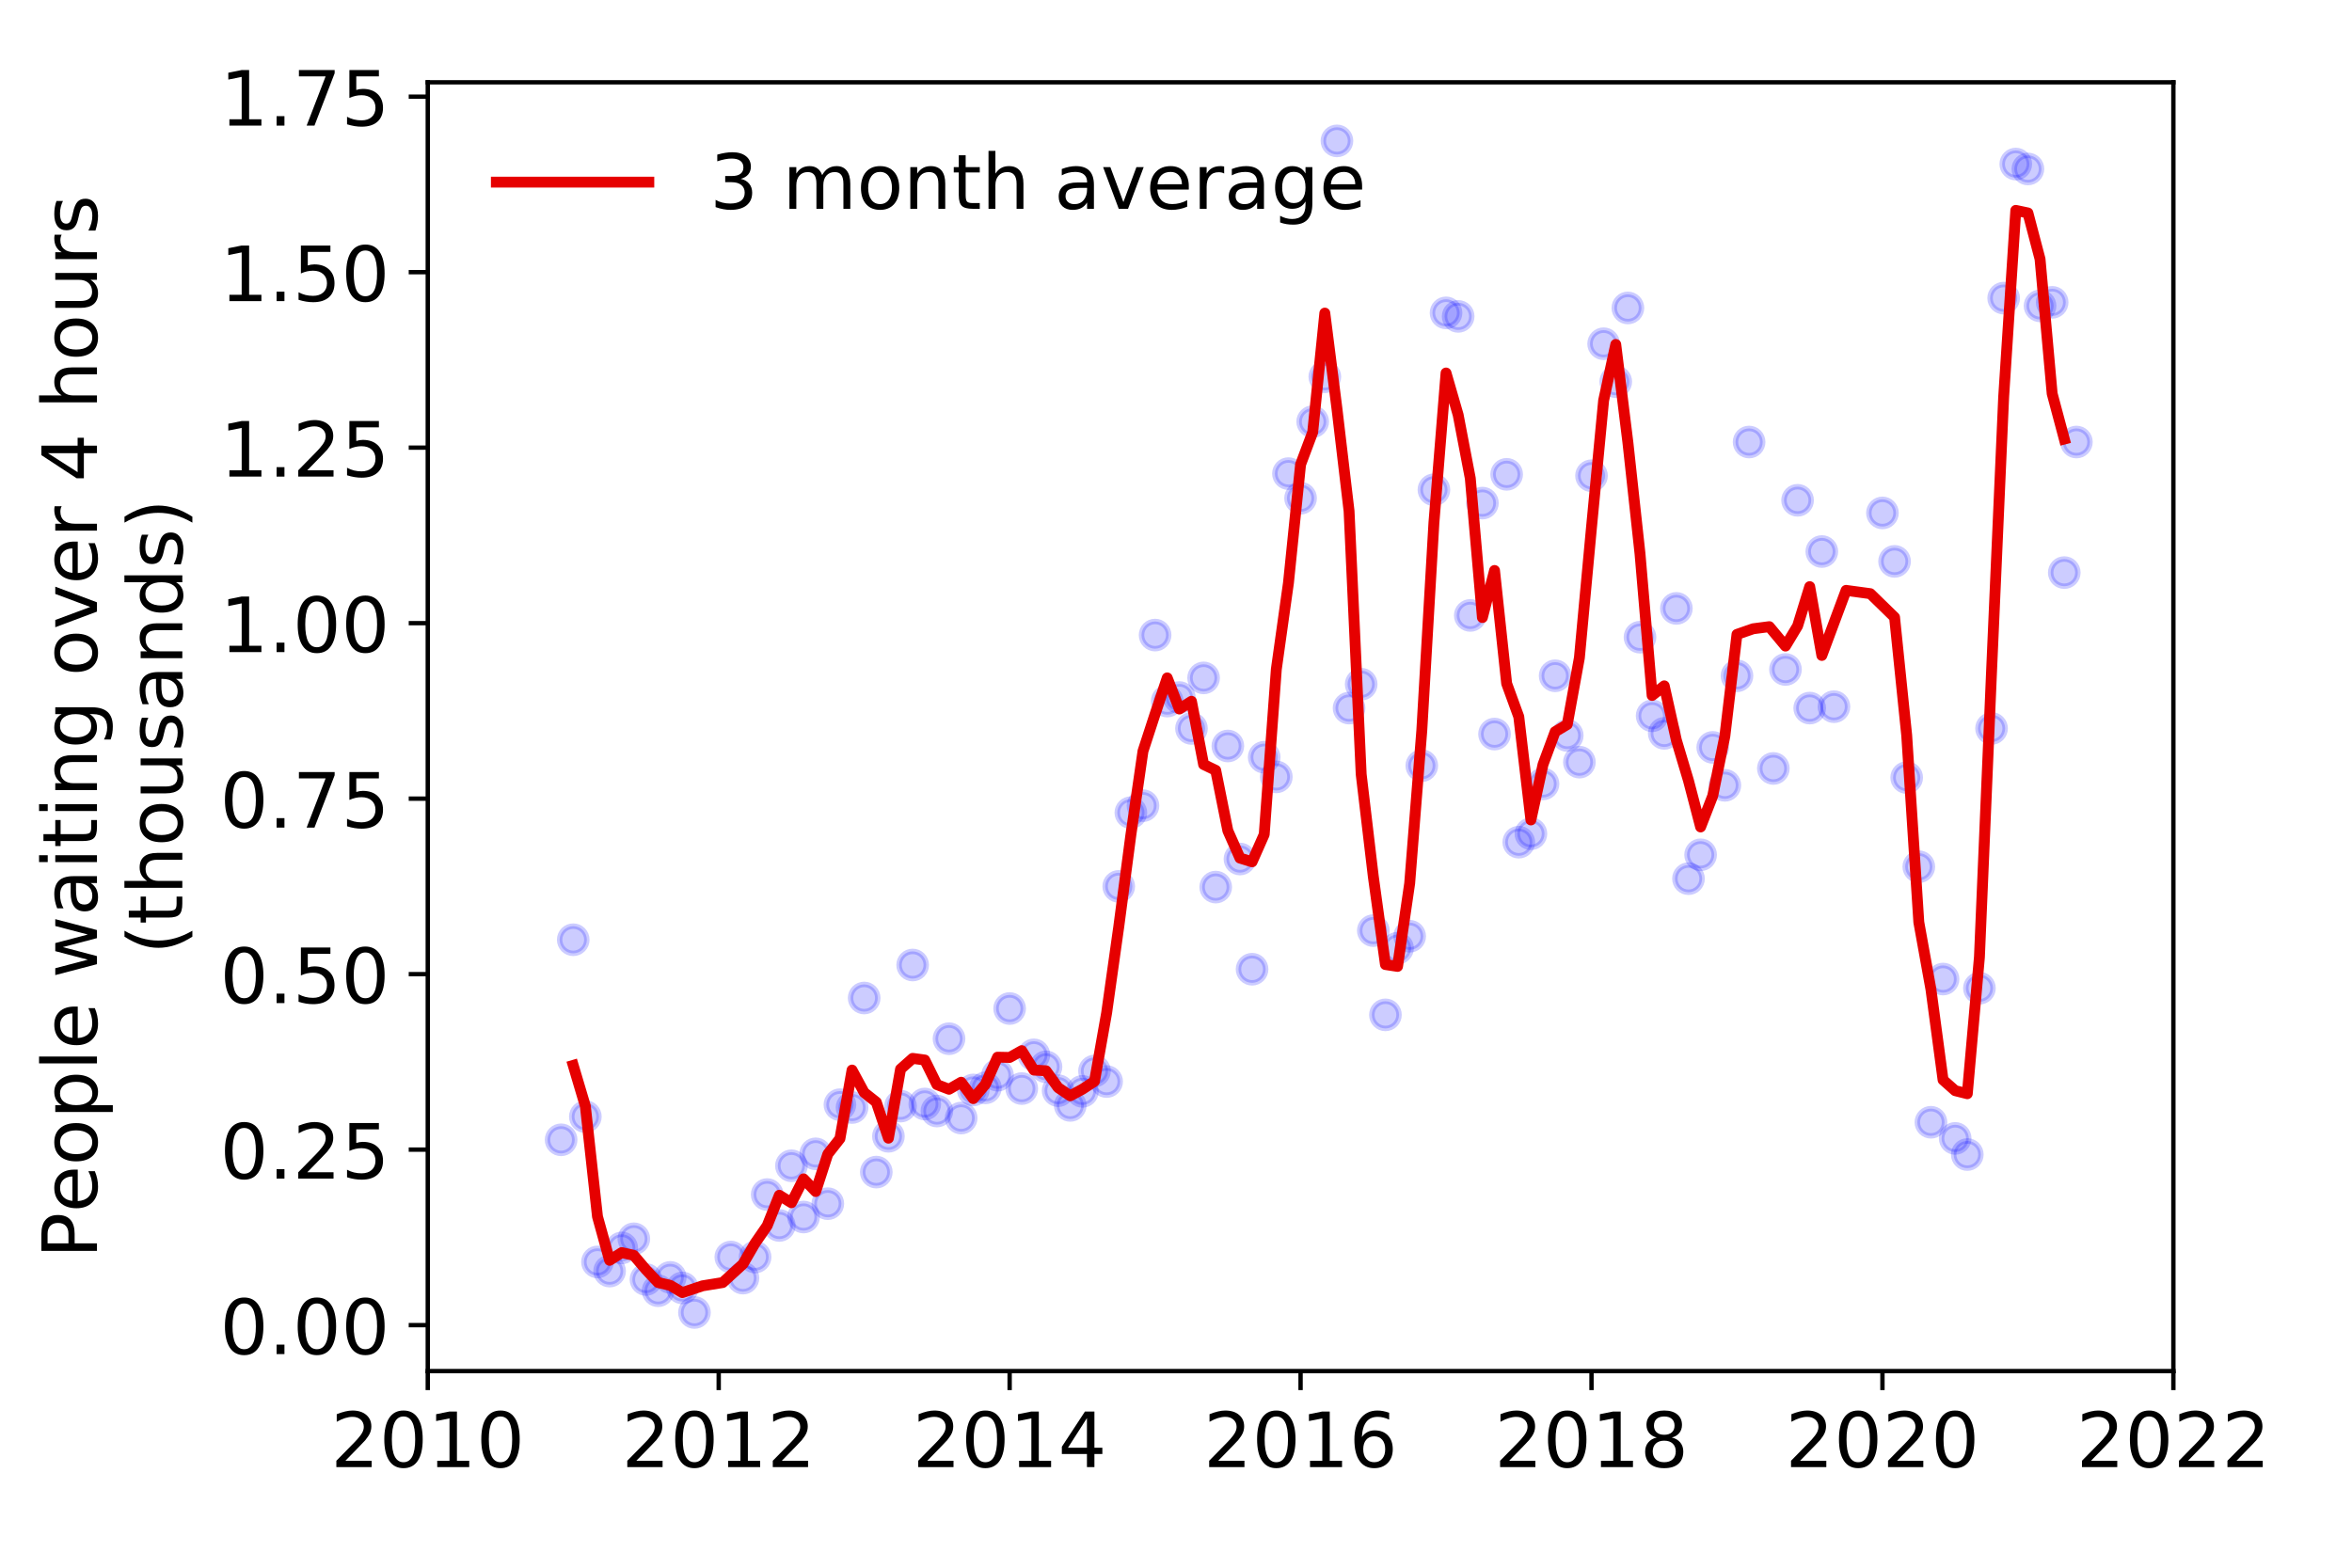 <?xml version="1.0" encoding="utf-8" standalone="no"?>
<!DOCTYPE svg PUBLIC "-//W3C//DTD SVG 1.1//EN"
  "http://www.w3.org/Graphics/SVG/1.1/DTD/svg11.dtd">
<!-- Created with matplotlib (https://matplotlib.org/) -->
<svg height="288pt" version="1.1" viewBox="0 0 432 288" width="432pt" xmlns="http://www.w3.org/2000/svg" xmlns:xlink="http://www.w3.org/1999/xlink">
 <defs>
  <style type="text/css">
*{stroke-linecap:butt;stroke-linejoin:round;}
  </style>
 </defs>
 <g id="figure_1">
  <g id="patch_1">
   <path d="M 0 288 
L 432 288 
L 432 0 
L 0 0 
z
" style="fill:#ffffff;"/>
  </g>
  <g id="axes_1">
   <g id="patch_2">
    <path d="M 78.57 251.88 
L 399.192 251.88 
L 399.192 15.12 
L 78.57 15.12 
z
" style="fill:#ffffff;"/>
   </g>
   <g id="matplotlib.axis_1">
    <g id="xtick_1">
     <g id="line2d_1">
      <defs>
       <path d="M 0 0 
L 0 3.5 
" id="m9a95dc8997" style="stroke:#000000;stroke-width:0.8;"/>
      </defs>
      <g>
       <use style="stroke:#000000;stroke-width:0.8;" x="78.57" xlink:href="#m9a95dc8997" y="251.88"/>
      </g>
     </g>
     <g id="text_1">
      <!-- 2010 -->
      <defs>
       <path d="M 19.188 8.297 
L 53.609 8.297 
L 53.609 0 
L 7.328 0 
L 7.328 8.297 
Q 12.938 14.109 22.625 23.891 
Q 32.328 33.688 34.812 36.531 
Q 39.547 41.844 41.422 45.531 
Q 43.312 49.219 43.312 52.781 
Q 43.312 58.594 39.234 62.25 
Q 35.156 65.922 28.609 65.922 
Q 23.969 65.922 18.812 64.312 
Q 13.672 62.703 7.812 59.422 
L 7.812 69.391 
Q 13.766 71.781 18.938 73 
Q 24.125 74.219 28.422 74.219 
Q 39.75 74.219 46.484 68.547 
Q 53.219 62.891 53.219 53.422 
Q 53.219 48.922 51.531 44.891 
Q 49.859 40.875 45.406 35.406 
Q 44.188 33.984 37.641 27.219 
Q 31.109 20.453 19.188 8.297 
z
" id="DejaVuSans-50"/>
       <path d="M 31.781 66.406 
Q 24.172 66.406 20.328 58.906 
Q 16.5 51.422 16.5 36.375 
Q 16.5 21.391 20.328 13.891 
Q 24.172 6.391 31.781 6.391 
Q 39.453 6.391 43.281 13.891 
Q 47.125 21.391 47.125 36.375 
Q 47.125 51.422 43.281 58.906 
Q 39.453 66.406 31.781 66.406 
z
M 31.781 74.219 
Q 44.047 74.219 50.516 64.516 
Q 56.984 54.828 56.984 36.375 
Q 56.984 17.969 50.516 8.266 
Q 44.047 -1.422 31.781 -1.422 
Q 19.531 -1.422 13.062 8.266 
Q 6.594 17.969 6.594 36.375 
Q 6.594 54.828 13.062 64.516 
Q 19.531 74.219 31.781 74.219 
z
" id="DejaVuSans-48"/>
       <path d="M 12.406 8.297 
L 28.516 8.297 
L 28.516 63.922 
L 10.984 60.406 
L 10.984 69.391 
L 28.422 72.906 
L 38.281 72.906 
L 38.281 8.297 
L 54.391 8.297 
L 54.391 0 
L 12.406 0 
z
" id="DejaVuSans-49"/>
      </defs>
      <g transform="translate(60.755 269.518)scale(0.14 -0.14)">
       <use xlink:href="#DejaVuSans-50"/>
       <use x="63.623" xlink:href="#DejaVuSans-48"/>
       <use x="127.246" xlink:href="#DejaVuSans-49"/>
       <use x="190.869" xlink:href="#DejaVuSans-48"/>
      </g>
     </g>
    </g>
    <g id="xtick_2">
     <g id="line2d_2">
      <g>
       <use style="stroke:#000000;stroke-width:0.8;" x="132.007" xlink:href="#m9a95dc8997" y="251.88"/>
      </g>
     </g>
     <g id="text_2">
      <!-- 2012 -->
      <g transform="translate(114.192 269.518)scale(0.14 -0.14)">
       <use xlink:href="#DejaVuSans-50"/>
       <use x="63.623" xlink:href="#DejaVuSans-48"/>
       <use x="127.246" xlink:href="#DejaVuSans-49"/>
       <use x="190.869" xlink:href="#DejaVuSans-50"/>
      </g>
     </g>
    </g>
    <g id="xtick_3">
     <g id="line2d_3">
      <g>
       <use style="stroke:#000000;stroke-width:0.8;" x="185.444" xlink:href="#m9a95dc8997" y="251.88"/>
      </g>
     </g>
     <g id="text_3">
      <!-- 2014 -->
      <defs>
       <path d="M 37.797 64.312 
L 12.891 25.391 
L 37.797 25.391 
z
M 35.203 72.906 
L 47.609 72.906 
L 47.609 25.391 
L 58.016 25.391 
L 58.016 17.188 
L 47.609 17.188 
L 47.609 0 
L 37.797 0 
L 37.797 17.188 
L 4.891 17.188 
L 4.891 26.703 
z
" id="DejaVuSans-52"/>
      </defs>
      <g transform="translate(167.629 269.518)scale(0.14 -0.14)">
       <use xlink:href="#DejaVuSans-50"/>
       <use x="63.623" xlink:href="#DejaVuSans-48"/>
       <use x="127.246" xlink:href="#DejaVuSans-49"/>
       <use x="190.869" xlink:href="#DejaVuSans-52"/>
      </g>
     </g>
    </g>
    <g id="xtick_4">
     <g id="line2d_4">
      <g>
       <use style="stroke:#000000;stroke-width:0.8;" x="238.881" xlink:href="#m9a95dc8997" y="251.88"/>
      </g>
     </g>
     <g id="text_4">
      <!-- 2016 -->
      <defs>
       <path d="M 33.016 40.375 
Q 26.375 40.375 22.484 35.828 
Q 18.609 31.297 18.609 23.391 
Q 18.609 15.531 22.484 10.953 
Q 26.375 6.391 33.016 6.391 
Q 39.656 6.391 43.531 10.953 
Q 47.406 15.531 47.406 23.391 
Q 47.406 31.297 43.531 35.828 
Q 39.656 40.375 33.016 40.375 
z
M 52.594 71.297 
L 52.594 62.312 
Q 48.875 64.062 45.094 64.984 
Q 41.312 65.922 37.594 65.922 
Q 27.828 65.922 22.672 59.328 
Q 17.531 52.734 16.797 39.406 
Q 19.672 43.656 24.016 45.922 
Q 28.375 48.188 33.594 48.188 
Q 44.578 48.188 50.953 41.516 
Q 57.328 34.859 57.328 23.391 
Q 57.328 12.156 50.688 5.359 
Q 44.047 -1.422 33.016 -1.422 
Q 20.359 -1.422 13.672 8.266 
Q 6.984 17.969 6.984 36.375 
Q 6.984 53.656 15.188 63.938 
Q 23.391 74.219 37.203 74.219 
Q 40.922 74.219 44.703 73.484 
Q 48.484 72.75 52.594 71.297 
z
" id="DejaVuSans-54"/>
      </defs>
      <g transform="translate(221.066 269.518)scale(0.14 -0.14)">
       <use xlink:href="#DejaVuSans-50"/>
       <use x="63.623" xlink:href="#DejaVuSans-48"/>
       <use x="127.246" xlink:href="#DejaVuSans-49"/>
       <use x="190.869" xlink:href="#DejaVuSans-54"/>
      </g>
     </g>
    </g>
    <g id="xtick_5">
     <g id="line2d_5">
      <g>
       <use style="stroke:#000000;stroke-width:0.8;" x="292.318" xlink:href="#m9a95dc8997" y="251.88"/>
      </g>
     </g>
     <g id="text_5">
      <!-- 2018 -->
      <defs>
       <path d="M 31.781 34.625 
Q 24.75 34.625 20.719 30.859 
Q 16.703 27.094 16.703 20.516 
Q 16.703 13.922 20.719 10.156 
Q 24.75 6.391 31.781 6.391 
Q 38.812 6.391 42.859 10.172 
Q 46.922 13.969 46.922 20.516 
Q 46.922 27.094 42.891 30.859 
Q 38.875 34.625 31.781 34.625 
z
M 21.922 38.812 
Q 15.578 40.375 12.031 44.719 
Q 8.5 49.078 8.5 55.328 
Q 8.5 64.062 14.719 69.141 
Q 20.953 74.219 31.781 74.219 
Q 42.672 74.219 48.875 69.141 
Q 55.078 64.062 55.078 55.328 
Q 55.078 49.078 51.531 44.719 
Q 48 40.375 41.703 38.812 
Q 48.828 37.156 52.797 32.312 
Q 56.781 27.484 56.781 20.516 
Q 56.781 9.906 50.312 4.234 
Q 43.844 -1.422 31.781 -1.422 
Q 19.734 -1.422 13.25 4.234 
Q 6.781 9.906 6.781 20.516 
Q 6.781 27.484 10.781 32.312 
Q 14.797 37.156 21.922 38.812 
z
M 18.312 54.391 
Q 18.312 48.734 21.844 45.562 
Q 25.391 42.391 31.781 42.391 
Q 38.141 42.391 41.719 45.562 
Q 45.312 48.734 45.312 54.391 
Q 45.312 60.062 41.719 63.234 
Q 38.141 66.406 31.781 66.406 
Q 25.391 66.406 21.844 63.234 
Q 18.312 60.062 18.312 54.391 
z
" id="DejaVuSans-56"/>
      </defs>
      <g transform="translate(274.503 269.518)scale(0.14 -0.14)">
       <use xlink:href="#DejaVuSans-50"/>
       <use x="63.623" xlink:href="#DejaVuSans-48"/>
       <use x="127.246" xlink:href="#DejaVuSans-49"/>
       <use x="190.869" xlink:href="#DejaVuSans-56"/>
      </g>
     </g>
    </g>
    <g id="xtick_6">
     <g id="line2d_6">
      <g>
       <use style="stroke:#000000;stroke-width:0.8;" x="345.755" xlink:href="#m9a95dc8997" y="251.88"/>
      </g>
     </g>
     <g id="text_6">
      <!-- 2020 -->
      <g transform="translate(327.94 269.518)scale(0.14 -0.14)">
       <use xlink:href="#DejaVuSans-50"/>
       <use x="63.623" xlink:href="#DejaVuSans-48"/>
       <use x="127.246" xlink:href="#DejaVuSans-50"/>
       <use x="190.869" xlink:href="#DejaVuSans-48"/>
      </g>
     </g>
    </g>
    <g id="xtick_7">
     <g id="line2d_7">
      <g>
       <use style="stroke:#000000;stroke-width:0.8;" x="399.192" xlink:href="#m9a95dc8997" y="251.88"/>
      </g>
     </g>
     <g id="text_7">
      <!-- 2022 -->
      <g transform="translate(381.377 269.518)scale(0.14 -0.14)">
       <use xlink:href="#DejaVuSans-50"/>
       <use x="63.623" xlink:href="#DejaVuSans-48"/>
       <use x="127.246" xlink:href="#DejaVuSans-50"/>
       <use x="190.869" xlink:href="#DejaVuSans-50"/>
      </g>
     </g>
    </g>
   </g>
   <g id="matplotlib.axis_2">
    <g id="ytick_1">
     <g id="line2d_8">
      <defs>
       <path d="M 0 0 
L -3.5 0 
" id="m8dfbd94f8f" style="stroke:#000000;stroke-width:0.8;"/>
      </defs>
      <g>
       <use style="stroke:#000000;stroke-width:0.8;" x="78.57" xlink:href="#m8dfbd94f8f" y="243.439"/>
      </g>
     </g>
     <g id="text_8">
      <!-- 0.00 -->
      <defs>
       <path d="M 10.688 12.406 
L 21 12.406 
L 21 0 
L 10.688 0 
z
" id="DejaVuSans-46"/>
      </defs>
      <g transform="translate(40.398 248.758)scale(0.14 -0.14)">
       <use xlink:href="#DejaVuSans-48"/>
       <use x="63.623" xlink:href="#DejaVuSans-46"/>
       <use x="95.41" xlink:href="#DejaVuSans-48"/>
       <use x="159.033" xlink:href="#DejaVuSans-48"/>
      </g>
     </g>
    </g>
    <g id="ytick_2">
     <g id="line2d_9">
      <g>
       <use style="stroke:#000000;stroke-width:0.8;" x="78.57" xlink:href="#m8dfbd94f8f" y="211.199"/>
      </g>
     </g>
     <g id="text_9">
      <!-- 0.25 -->
      <defs>
       <path d="M 10.797 72.906 
L 49.516 72.906 
L 49.516 64.594 
L 19.828 64.594 
L 19.828 46.734 
Q 21.969 47.469 24.109 47.828 
Q 26.266 48.188 28.422 48.188 
Q 40.625 48.188 47.75 41.5 
Q 54.891 34.812 54.891 23.391 
Q 54.891 11.625 47.562 5.094 
Q 40.234 -1.422 26.906 -1.422 
Q 22.312 -1.422 17.547 -0.641 
Q 12.797 0.141 7.719 1.703 
L 7.719 11.625 
Q 12.109 9.234 16.797 8.062 
Q 21.484 6.891 26.703 6.891 
Q 35.156 6.891 40.078 11.328 
Q 45.016 15.766 45.016 23.391 
Q 45.016 31 40.078 35.438 
Q 35.156 39.891 26.703 39.891 
Q 22.75 39.891 18.812 39.016 
Q 14.891 38.141 10.797 36.281 
z
" id="DejaVuSans-53"/>
      </defs>
      <g transform="translate(40.398 216.518)scale(0.14 -0.14)">
       <use xlink:href="#DejaVuSans-48"/>
       <use x="63.623" xlink:href="#DejaVuSans-46"/>
       <use x="95.41" xlink:href="#DejaVuSans-50"/>
       <use x="159.033" xlink:href="#DejaVuSans-53"/>
      </g>
     </g>
    </g>
    <g id="ytick_3">
     <g id="line2d_10">
      <g>
       <use style="stroke:#000000;stroke-width:0.8;" x="78.57" xlink:href="#m8dfbd94f8f" y="178.959"/>
      </g>
     </g>
     <g id="text_10">
      <!-- 0.50 -->
      <g transform="translate(40.398 184.278)scale(0.14 -0.14)">
       <use xlink:href="#DejaVuSans-48"/>
       <use x="63.623" xlink:href="#DejaVuSans-46"/>
       <use x="95.41" xlink:href="#DejaVuSans-53"/>
       <use x="159.033" xlink:href="#DejaVuSans-48"/>
      </g>
     </g>
    </g>
    <g id="ytick_4">
     <g id="line2d_11">
      <g>
       <use style="stroke:#000000;stroke-width:0.8;" x="78.57" xlink:href="#m8dfbd94f8f" y="146.719"/>
      </g>
     </g>
     <g id="text_11">
      <!-- 0.75 -->
      <defs>
       <path d="M 8.203 72.906 
L 55.078 72.906 
L 55.078 68.703 
L 28.609 0 
L 18.312 0 
L 43.219 64.594 
L 8.203 64.594 
z
" id="DejaVuSans-55"/>
      </defs>
      <g transform="translate(40.398 152.037)scale(0.14 -0.14)">
       <use xlink:href="#DejaVuSans-48"/>
       <use x="63.623" xlink:href="#DejaVuSans-46"/>
       <use x="95.41" xlink:href="#DejaVuSans-55"/>
       <use x="159.033" xlink:href="#DejaVuSans-53"/>
      </g>
     </g>
    </g>
    <g id="ytick_5">
     <g id="line2d_12">
      <g>
       <use style="stroke:#000000;stroke-width:0.8;" x="78.57" xlink:href="#m8dfbd94f8f" y="114.478"/>
      </g>
     </g>
     <g id="text_12">
      <!-- 1.00 -->
      <g transform="translate(40.398 119.797)scale(0.14 -0.14)">
       <use xlink:href="#DejaVuSans-49"/>
       <use x="63.623" xlink:href="#DejaVuSans-46"/>
       <use x="95.41" xlink:href="#DejaVuSans-48"/>
       <use x="159.033" xlink:href="#DejaVuSans-48"/>
      </g>
     </g>
    </g>
    <g id="ytick_6">
     <g id="line2d_13">
      <g>
       <use style="stroke:#000000;stroke-width:0.8;" x="78.57" xlink:href="#m8dfbd94f8f" y="82.238"/>
      </g>
     </g>
     <g id="text_13">
      <!-- 1.25 -->
      <g transform="translate(40.398 87.557)scale(0.14 -0.14)">
       <use xlink:href="#DejaVuSans-49"/>
       <use x="63.623" xlink:href="#DejaVuSans-46"/>
       <use x="95.41" xlink:href="#DejaVuSans-50"/>
       <use x="159.033" xlink:href="#DejaVuSans-53"/>
      </g>
     </g>
    </g>
    <g id="ytick_7">
     <g id="line2d_14">
      <g>
       <use style="stroke:#000000;stroke-width:0.8;" x="78.57" xlink:href="#m8dfbd94f8f" y="49.998"/>
      </g>
     </g>
     <g id="text_14">
      <!-- 1.50 -->
      <g transform="translate(40.398 55.316)scale(0.14 -0.14)">
       <use xlink:href="#DejaVuSans-49"/>
       <use x="63.623" xlink:href="#DejaVuSans-46"/>
       <use x="95.41" xlink:href="#DejaVuSans-53"/>
       <use x="159.033" xlink:href="#DejaVuSans-48"/>
      </g>
     </g>
    </g>
    <g id="ytick_8">
     <g id="line2d_15">
      <g>
       <use style="stroke:#000000;stroke-width:0.8;" x="78.57" xlink:href="#m8dfbd94f8f" y="17.757"/>
      </g>
     </g>
     <g id="text_15">
      <!-- 1.75 -->
      <g transform="translate(40.398 23.076)scale(0.14 -0.14)">
       <use xlink:href="#DejaVuSans-49"/>
       <use x="63.623" xlink:href="#DejaVuSans-46"/>
       <use x="95.41" xlink:href="#DejaVuSans-55"/>
       <use x="159.033" xlink:href="#DejaVuSans-53"/>
      </g>
     </g>
    </g>
    <g id="text_16">
     <!-- People waiting over 4 hours -->
     <defs>
      <path d="M 19.672 64.797 
L 19.672 37.406 
L 32.078 37.406 
Q 38.969 37.406 42.719 40.969 
Q 46.484 44.531 46.484 51.125 
Q 46.484 57.672 42.719 61.234 
Q 38.969 64.797 32.078 64.797 
z
M 9.812 72.906 
L 32.078 72.906 
Q 44.344 72.906 50.609 67.359 
Q 56.891 61.812 56.891 51.125 
Q 56.891 40.328 50.609 34.812 
Q 44.344 29.297 32.078 29.297 
L 19.672 29.297 
L 19.672 0 
L 9.812 0 
z
" id="DejaVuSans-80"/>
      <path d="M 56.203 29.594 
L 56.203 25.203 
L 14.891 25.203 
Q 15.484 15.922 20.484 11.062 
Q 25.484 6.203 34.422 6.203 
Q 39.594 6.203 44.453 7.469 
Q 49.312 8.734 54.109 11.281 
L 54.109 2.781 
Q 49.266 0.734 44.188 -0.344 
Q 39.109 -1.422 33.891 -1.422 
Q 20.797 -1.422 13.156 6.188 
Q 5.516 13.812 5.516 26.812 
Q 5.516 40.234 12.766 48.109 
Q 20.016 56 32.328 56 
Q 43.359 56 49.781 48.891 
Q 56.203 41.797 56.203 29.594 
z
M 47.219 32.234 
Q 47.125 39.594 43.094 43.984 
Q 39.062 48.391 32.422 48.391 
Q 24.906 48.391 20.391 44.141 
Q 15.875 39.891 15.188 32.172 
z
" id="DejaVuSans-101"/>
      <path d="M 30.609 48.391 
Q 23.391 48.391 19.188 42.75 
Q 14.984 37.109 14.984 27.297 
Q 14.984 17.484 19.156 11.844 
Q 23.344 6.203 30.609 6.203 
Q 37.797 6.203 41.984 11.859 
Q 46.188 17.531 46.188 27.297 
Q 46.188 37.016 41.984 42.703 
Q 37.797 48.391 30.609 48.391 
z
M 30.609 56 
Q 42.328 56 49.016 48.375 
Q 55.719 40.766 55.719 27.297 
Q 55.719 13.875 49.016 6.219 
Q 42.328 -1.422 30.609 -1.422 
Q 18.844 -1.422 12.172 6.219 
Q 5.516 13.875 5.516 27.297 
Q 5.516 40.766 12.172 48.375 
Q 18.844 56 30.609 56 
z
" id="DejaVuSans-111"/>
      <path d="M 18.109 8.203 
L 18.109 -20.797 
L 9.078 -20.797 
L 9.078 54.688 
L 18.109 54.688 
L 18.109 46.391 
Q 20.953 51.266 25.266 53.625 
Q 29.594 56 35.594 56 
Q 45.562 56 51.781 48.094 
Q 58.016 40.188 58.016 27.297 
Q 58.016 14.406 51.781 6.484 
Q 45.562 -1.422 35.594 -1.422 
Q 29.594 -1.422 25.266 0.953 
Q 20.953 3.328 18.109 8.203 
z
M 48.688 27.297 
Q 48.688 37.203 44.609 42.844 
Q 40.531 48.484 33.406 48.484 
Q 26.266 48.484 22.188 42.844 
Q 18.109 37.203 18.109 27.297 
Q 18.109 17.391 22.188 11.75 
Q 26.266 6.109 33.406 6.109 
Q 40.531 6.109 44.609 11.75 
Q 48.688 17.391 48.688 27.297 
z
" id="DejaVuSans-112"/>
      <path d="M 9.422 75.984 
L 18.406 75.984 
L 18.406 0 
L 9.422 0 
z
" id="DejaVuSans-108"/>
      <path id="DejaVuSans-32"/>
      <path d="M 4.203 54.688 
L 13.188 54.688 
L 24.422 12.016 
L 35.594 54.688 
L 46.188 54.688 
L 57.422 12.016 
L 68.609 54.688 
L 77.594 54.688 
L 63.281 0 
L 52.688 0 
L 40.922 44.828 
L 29.109 0 
L 18.5 0 
z
" id="DejaVuSans-119"/>
      <path d="M 34.281 27.484 
Q 23.391 27.484 19.188 25 
Q 14.984 22.516 14.984 16.5 
Q 14.984 11.719 18.141 8.906 
Q 21.297 6.109 26.703 6.109 
Q 34.188 6.109 38.703 11.406 
Q 43.219 16.703 43.219 25.484 
L 43.219 27.484 
z
M 52.203 31.203 
L 52.203 0 
L 43.219 0 
L 43.219 8.297 
Q 40.141 3.328 35.547 0.953 
Q 30.953 -1.422 24.312 -1.422 
Q 15.922 -1.422 10.953 3.297 
Q 6 8.016 6 15.922 
Q 6 25.141 12.172 29.828 
Q 18.359 34.516 30.609 34.516 
L 43.219 34.516 
L 43.219 35.406 
Q 43.219 41.609 39.141 45 
Q 35.062 48.391 27.688 48.391 
Q 23 48.391 18.547 47.266 
Q 14.109 46.141 10.016 43.891 
L 10.016 52.203 
Q 14.938 54.109 19.578 55.047 
Q 24.219 56 28.609 56 
Q 40.484 56 46.344 49.844 
Q 52.203 43.703 52.203 31.203 
z
" id="DejaVuSans-97"/>
      <path d="M 9.422 54.688 
L 18.406 54.688 
L 18.406 0 
L 9.422 0 
z
M 9.422 75.984 
L 18.406 75.984 
L 18.406 64.594 
L 9.422 64.594 
z
" id="DejaVuSans-105"/>
      <path d="M 18.312 70.219 
L 18.312 54.688 
L 36.812 54.688 
L 36.812 47.703 
L 18.312 47.703 
L 18.312 18.016 
Q 18.312 11.328 20.141 9.422 
Q 21.969 7.516 27.594 7.516 
L 36.812 7.516 
L 36.812 0 
L 27.594 0 
Q 17.188 0 13.234 3.875 
Q 9.281 7.766 9.281 18.016 
L 9.281 47.703 
L 2.688 47.703 
L 2.688 54.688 
L 9.281 54.688 
L 9.281 70.219 
z
" id="DejaVuSans-116"/>
      <path d="M 54.891 33.016 
L 54.891 0 
L 45.906 0 
L 45.906 32.719 
Q 45.906 40.484 42.875 44.328 
Q 39.844 48.188 33.797 48.188 
Q 26.516 48.188 22.312 43.547 
Q 18.109 38.922 18.109 30.906 
L 18.109 0 
L 9.078 0 
L 9.078 54.688 
L 18.109 54.688 
L 18.109 46.188 
Q 21.344 51.125 25.703 53.562 
Q 30.078 56 35.797 56 
Q 45.219 56 50.047 50.172 
Q 54.891 44.344 54.891 33.016 
z
" id="DejaVuSans-110"/>
      <path d="M 45.406 27.984 
Q 45.406 37.75 41.375 43.109 
Q 37.359 48.484 30.078 48.484 
Q 22.859 48.484 18.828 43.109 
Q 14.797 37.75 14.797 27.984 
Q 14.797 18.266 18.828 12.891 
Q 22.859 7.516 30.078 7.516 
Q 37.359 7.516 41.375 12.891 
Q 45.406 18.266 45.406 27.984 
z
M 54.391 6.781 
Q 54.391 -7.172 48.188 -13.984 
Q 42 -20.797 29.203 -20.797 
Q 24.469 -20.797 20.266 -20.094 
Q 16.062 -19.391 12.109 -17.922 
L 12.109 -9.188 
Q 16.062 -11.328 19.922 -12.344 
Q 23.781 -13.375 27.781 -13.375 
Q 36.625 -13.375 41.016 -8.766 
Q 45.406 -4.156 45.406 5.172 
L 45.406 9.625 
Q 42.625 4.781 38.281 2.391 
Q 33.938 0 27.875 0 
Q 17.828 0 11.672 7.656 
Q 5.516 15.328 5.516 27.984 
Q 5.516 40.672 11.672 48.328 
Q 17.828 56 27.875 56 
Q 33.938 56 38.281 53.609 
Q 42.625 51.219 45.406 46.391 
L 45.406 54.688 
L 54.391 54.688 
z
" id="DejaVuSans-103"/>
      <path d="M 2.984 54.688 
L 12.5 54.688 
L 29.594 8.797 
L 46.688 54.688 
L 56.203 54.688 
L 35.688 0 
L 23.484 0 
z
" id="DejaVuSans-118"/>
      <path d="M 41.109 46.297 
Q 39.594 47.172 37.812 47.578 
Q 36.031 48 33.891 48 
Q 26.266 48 22.188 43.047 
Q 18.109 38.094 18.109 28.812 
L 18.109 0 
L 9.078 0 
L 9.078 54.688 
L 18.109 54.688 
L 18.109 46.188 
Q 20.953 51.172 25.484 53.578 
Q 30.031 56 36.531 56 
Q 37.453 56 38.578 55.875 
Q 39.703 55.766 41.062 55.516 
z
" id="DejaVuSans-114"/>
      <path d="M 54.891 33.016 
L 54.891 0 
L 45.906 0 
L 45.906 32.719 
Q 45.906 40.484 42.875 44.328 
Q 39.844 48.188 33.797 48.188 
Q 26.516 48.188 22.312 43.547 
Q 18.109 38.922 18.109 30.906 
L 18.109 0 
L 9.078 0 
L 9.078 75.984 
L 18.109 75.984 
L 18.109 46.188 
Q 21.344 51.125 25.703 53.562 
Q 30.078 56 35.797 56 
Q 45.219 56 50.047 50.172 
Q 54.891 44.344 54.891 33.016 
z
" id="DejaVuSans-104"/>
      <path d="M 8.5 21.578 
L 8.5 54.688 
L 17.484 54.688 
L 17.484 21.922 
Q 17.484 14.156 20.5 10.266 
Q 23.531 6.391 29.594 6.391 
Q 36.859 6.391 41.078 11.031 
Q 45.312 15.672 45.312 23.688 
L 45.312 54.688 
L 54.297 54.688 
L 54.297 0 
L 45.312 0 
L 45.312 8.406 
Q 42.047 3.422 37.719 1 
Q 33.406 -1.422 27.688 -1.422 
Q 18.266 -1.422 13.375 4.438 
Q 8.5 10.297 8.5 21.578 
z
M 31.109 56 
z
" id="DejaVuSans-117"/>
      <path d="M 44.281 53.078 
L 44.281 44.578 
Q 40.484 46.531 36.375 47.5 
Q 32.281 48.484 27.875 48.484 
Q 21.188 48.484 17.844 46.438 
Q 14.5 44.391 14.5 40.281 
Q 14.5 37.156 16.891 35.375 
Q 19.281 33.594 26.516 31.984 
L 29.594 31.297 
Q 39.156 29.25 43.188 25.516 
Q 47.219 21.781 47.219 15.094 
Q 47.219 7.469 41.188 3.016 
Q 35.156 -1.422 24.609 -1.422 
Q 20.219 -1.422 15.453 -0.562 
Q 10.688 0.297 5.422 2 
L 5.422 11.281 
Q 10.406 8.688 15.234 7.391 
Q 20.062 6.109 24.812 6.109 
Q 31.156 6.109 34.562 8.281 
Q 37.984 10.453 37.984 14.406 
Q 37.984 18.062 35.516 20.016 
Q 33.062 21.969 24.703 23.781 
L 21.578 24.516 
Q 13.234 26.266 9.516 29.906 
Q 5.812 33.547 5.812 39.891 
Q 5.812 47.609 11.281 51.797 
Q 16.75 56 26.812 56 
Q 31.781 56 36.172 55.266 
Q 40.578 54.547 44.281 53.078 
z
" id="DejaVuSans-115"/>
     </defs>
     <g transform="translate(17.81 231.175)rotate(-90)scale(0.14 -0.14)">
      <use xlink:href="#DejaVuSans-80"/>
      <use x="60.256" xlink:href="#DejaVuSans-101"/>
      <use x="121.779" xlink:href="#DejaVuSans-111"/>
      <use x="182.961" xlink:href="#DejaVuSans-112"/>
      <use x="246.438" xlink:href="#DejaVuSans-108"/>
      <use x="274.221" xlink:href="#DejaVuSans-101"/>
      <use x="335.744" xlink:href="#DejaVuSans-32"/>
      <use x="367.531" xlink:href="#DejaVuSans-119"/>
      <use x="449.318" xlink:href="#DejaVuSans-97"/>
      <use x="510.598" xlink:href="#DejaVuSans-105"/>
      <use x="538.381" xlink:href="#DejaVuSans-116"/>
      <use x="577.59" xlink:href="#DejaVuSans-105"/>
      <use x="605.373" xlink:href="#DejaVuSans-110"/>
      <use x="668.752" xlink:href="#DejaVuSans-103"/>
      <use x="732.229" xlink:href="#DejaVuSans-32"/>
      <use x="764.016" xlink:href="#DejaVuSans-111"/>
      <use x="825.197" xlink:href="#DejaVuSans-118"/>
      <use x="884.377" xlink:href="#DejaVuSans-101"/>
      <use x="945.9" xlink:href="#DejaVuSans-114"/>
      <use x="987.014" xlink:href="#DejaVuSans-32"/>
      <use x="1018.801" xlink:href="#DejaVuSans-52"/>
      <use x="1082.424" xlink:href="#DejaVuSans-32"/>
      <use x="1114.211" xlink:href="#DejaVuSans-104"/>
      <use x="1177.59" xlink:href="#DejaVuSans-111"/>
      <use x="1238.771" xlink:href="#DejaVuSans-117"/>
      <use x="1302.15" xlink:href="#DejaVuSans-114"/>
      <use x="1343.264" xlink:href="#DejaVuSans-115"/>
     </g>
     <!-- (thousands) -->
     <defs>
      <path d="M 31 75.875 
Q 24.469 64.656 21.281 53.656 
Q 18.109 42.672 18.109 31.391 
Q 18.109 20.125 21.312 9.062 
Q 24.516 -2 31 -13.188 
L 23.188 -13.188 
Q 15.875 -1.703 12.234 9.375 
Q 8.594 20.453 8.594 31.391 
Q 8.594 42.281 12.203 53.312 
Q 15.828 64.359 23.188 75.875 
z
" id="DejaVuSans-40"/>
      <path d="M 45.406 46.391 
L 45.406 75.984 
L 54.391 75.984 
L 54.391 0 
L 45.406 0 
L 45.406 8.203 
Q 42.578 3.328 38.25 0.953 
Q 33.938 -1.422 27.875 -1.422 
Q 17.969 -1.422 11.734 6.484 
Q 5.516 14.406 5.516 27.297 
Q 5.516 40.188 11.734 48.094 
Q 17.969 56 27.875 56 
Q 33.938 56 38.25 53.625 
Q 42.578 51.266 45.406 46.391 
z
M 14.797 27.297 
Q 14.797 17.391 18.875 11.75 
Q 22.953 6.109 30.078 6.109 
Q 37.203 6.109 41.297 11.75 
Q 45.406 17.391 45.406 27.297 
Q 45.406 37.203 41.297 42.844 
Q 37.203 48.484 30.078 48.484 
Q 22.953 48.484 18.875 42.844 
Q 14.797 37.203 14.797 27.297 
z
" id="DejaVuSans-100"/>
      <path d="M 8.016 75.875 
L 15.828 75.875 
Q 23.141 64.359 26.781 53.312 
Q 30.422 42.281 30.422 31.391 
Q 30.422 20.453 26.781 9.375 
Q 23.141 -1.703 15.828 -13.188 
L 8.016 -13.188 
Q 14.5 -2 17.703 9.062 
Q 20.906 20.125 20.906 31.391 
Q 20.906 42.672 17.703 53.656 
Q 14.5 64.656 8.016 75.875 
z
" id="DejaVuSans-41"/>
     </defs>
     <g transform="translate(33.487 175.325)rotate(-90)scale(0.14 -0.14)">
      <use xlink:href="#DejaVuSans-40"/>
      <use x="39.014" xlink:href="#DejaVuSans-116"/>
      <use x="78.223" xlink:href="#DejaVuSans-104"/>
      <use x="141.602" xlink:href="#DejaVuSans-111"/>
      <use x="202.783" xlink:href="#DejaVuSans-117"/>
      <use x="266.162" xlink:href="#DejaVuSans-115"/>
      <use x="318.262" xlink:href="#DejaVuSans-97"/>
      <use x="379.541" xlink:href="#DejaVuSans-110"/>
      <use x="442.92" xlink:href="#DejaVuSans-100"/>
      <use x="506.396" xlink:href="#DejaVuSans-115"/>
      <use x="558.496" xlink:href="#DejaVuSans-41"/>
     </g>
    </g>
   </g>
   <g id="line2d_16">
    <defs>
     <path d="M 0 2.5 
C 0.663 2.5 1.299 2.237 1.768 1.768 
C 2.237 1.299 2.5 0.663 2.5 0 
C 2.5 -0.663 2.237 -1.299 1.768 -1.768 
C 1.299 -2.237 0.663 -2.5 0 -2.5 
C -0.663 -2.5 -1.299 -2.237 -1.768 -1.768 
C -2.237 -1.299 -2.5 -0.663 -2.5 0 
C -2.5 0.663 -2.237 1.299 -1.768 1.768 
C -1.299 2.237 -0.663 2.5 0 2.5 
z
" id="me5d5914abb" style="stroke:#0000ff;stroke-opacity:0.2;"/>
    </defs>
    <g clip-path="url(#pe7e6f37f72)">
     <use style="fill:#0000ff;fill-opacity:0.2;stroke:#0000ff;stroke-opacity:0.2;" x="381.38" xlink:href="#me5d5914abb" y="81.206"/>
     <use style="fill:#0000ff;fill-opacity:0.2;stroke:#0000ff;stroke-opacity:0.2;" x="379.154" xlink:href="#me5d5914abb" y="105.193"/>
     <use style="fill:#0000ff;fill-opacity:0.2;stroke:#0000ff;stroke-opacity:0.2;" x="376.927" xlink:href="#me5d5914abb" y="55.543"/>
     <use style="fill:#0000ff;fill-opacity:0.2;stroke:#0000ff;stroke-opacity:0.2;" x="374.701" xlink:href="#me5d5914abb" y="56.188"/>
     <use style="fill:#0000ff;fill-opacity:0.2;stroke:#0000ff;stroke-opacity:0.2;" x="372.474" xlink:href="#me5d5914abb" y="31.04"/>
     <use style="fill:#0000ff;fill-opacity:0.2;stroke:#0000ff;stroke-opacity:0.2;" x="370.247" xlink:href="#me5d5914abb" y="30.138"/>
     <use style="fill:#0000ff;fill-opacity:0.2;stroke:#0000ff;stroke-opacity:0.2;" x="368.021" xlink:href="#me5d5914abb" y="54.769"/>
     <use style="fill:#0000ff;fill-opacity:0.2;stroke:#0000ff;stroke-opacity:0.2;" x="365.794" xlink:href="#me5d5914abb" y="133.822"/>
     <use style="fill:#0000ff;fill-opacity:0.2;stroke:#0000ff;stroke-opacity:0.2;" x="363.568" xlink:href="#me5d5914abb" y="181.538"/>
     <use style="fill:#0000ff;fill-opacity:0.2;stroke:#0000ff;stroke-opacity:0.2;" x="361.341" xlink:href="#me5d5914abb" y="212.102"/>
     <use style="fill:#0000ff;fill-opacity:0.2;stroke:#0000ff;stroke-opacity:0.2;" x="359.115" xlink:href="#me5d5914abb" y="209.136"/>
     <use style="fill:#0000ff;fill-opacity:0.2;stroke:#0000ff;stroke-opacity:0.2;" x="356.888" xlink:href="#me5d5914abb" y="179.862"/>
     <use style="fill:#0000ff;fill-opacity:0.2;stroke:#0000ff;stroke-opacity:0.2;" x="354.662" xlink:href="#me5d5914abb" y="206.17"/>
     <use style="fill:#0000ff;fill-opacity:0.2;stroke:#0000ff;stroke-opacity:0.2;" x="352.435" xlink:href="#me5d5914abb" y="159.228"/>
     <use style="fill:#0000ff;fill-opacity:0.2;stroke:#0000ff;stroke-opacity:0.2;" x="350.209" xlink:href="#me5d5914abb" y="142.85"/>
     <use style="fill:#0000ff;fill-opacity:0.2;stroke:#0000ff;stroke-opacity:0.2;" x="347.982" xlink:href="#me5d5914abb" y="103.13"/>
     <use style="fill:#0000ff;fill-opacity:0.2;stroke:#0000ff;stroke-opacity:0.2;" x="345.755" xlink:href="#me5d5914abb" y="94.231"/>
     <use style="fill:#0000ff;fill-opacity:0.2;stroke:#0000ff;stroke-opacity:0.2;" x="336.849" xlink:href="#me5d5914abb" y="129.825"/>
     <use style="fill:#0000ff;fill-opacity:0.2;stroke:#0000ff;stroke-opacity:0.2;" x="334.623" xlink:href="#me5d5914abb" y="101.324"/>
     <use style="fill:#0000ff;fill-opacity:0.2;stroke:#0000ff;stroke-opacity:0.2;" x="332.396" xlink:href="#me5d5914abb" y="130.083"/>
     <use style="fill:#0000ff;fill-opacity:0.2;stroke:#0000ff;stroke-opacity:0.2;" x="330.17" xlink:href="#me5d5914abb" y="91.91"/>
     <use style="fill:#0000ff;fill-opacity:0.2;stroke:#0000ff;stroke-opacity:0.2;" x="327.943" xlink:href="#me5d5914abb" y="122.99"/>
     <use style="fill:#0000ff;fill-opacity:0.2;stroke:#0000ff;stroke-opacity:0.2;" x="325.717" xlink:href="#me5d5914abb" y="141.173"/>
     <use style="fill:#0000ff;fill-opacity:0.2;stroke:#0000ff;stroke-opacity:0.2;" x="321.263" xlink:href="#me5d5914abb" y="81.206"/>
     <use style="fill:#0000ff;fill-opacity:0.2;stroke:#0000ff;stroke-opacity:0.2;" x="319.037" xlink:href="#me5d5914abb" y="124.15"/>
     <use style="fill:#0000ff;fill-opacity:0.2;stroke:#0000ff;stroke-opacity:0.2;" x="316.81" xlink:href="#me5d5914abb" y="144.268"/>
     <use style="fill:#0000ff;fill-opacity:0.2;stroke:#0000ff;stroke-opacity:0.2;" x="314.584" xlink:href="#me5d5914abb" y="137.304"/>
     <use style="fill:#0000ff;fill-opacity:0.2;stroke:#0000ff;stroke-opacity:0.2;" x="312.357" xlink:href="#me5d5914abb" y="157.035"/>
     <use style="fill:#0000ff;fill-opacity:0.2;stroke:#0000ff;stroke-opacity:0.2;" x="310.131" xlink:href="#me5d5914abb" y="161.42"/>
     <use style="fill:#0000ff;fill-opacity:0.2;stroke:#0000ff;stroke-opacity:0.2;" x="307.904" xlink:href="#me5d5914abb" y="111.77"/>
     <use style="fill:#0000ff;fill-opacity:0.2;stroke:#0000ff;stroke-opacity:0.2;" x="305.678" xlink:href="#me5d5914abb" y="134.725"/>
     <use style="fill:#0000ff;fill-opacity:0.2;stroke:#0000ff;stroke-opacity:0.2;" x="303.451" xlink:href="#me5d5914abb" y="131.501"/>
     <use style="fill:#0000ff;fill-opacity:0.2;stroke:#0000ff;stroke-opacity:0.2;" x="301.225" xlink:href="#me5d5914abb" y="117.057"/>
     <use style="fill:#0000ff;fill-opacity:0.2;stroke:#0000ff;stroke-opacity:0.2;" x="298.998" xlink:href="#me5d5914abb" y="56.575"/>
     <use style="fill:#0000ff;fill-opacity:0.2;stroke:#0000ff;stroke-opacity:0.2;" x="296.771" xlink:href="#me5d5914abb" y="70.116"/>
     <use style="fill:#0000ff;fill-opacity:0.2;stroke:#0000ff;stroke-opacity:0.2;" x="294.545" xlink:href="#me5d5914abb" y="63.152"/>
     <use style="fill:#0000ff;fill-opacity:0.2;stroke:#0000ff;stroke-opacity:0.2;" x="292.318" xlink:href="#me5d5914abb" y="87.396"/>
     <use style="fill:#0000ff;fill-opacity:0.2;stroke:#0000ff;stroke-opacity:0.2;" x="290.092" xlink:href="#me5d5914abb" y="140.013"/>
     <use style="fill:#0000ff;fill-opacity:0.2;stroke:#0000ff;stroke-opacity:0.2;" x="287.865" xlink:href="#me5d5914abb" y="135.112"/>
     <use style="fill:#0000ff;fill-opacity:0.2;stroke:#0000ff;stroke-opacity:0.2;" x="285.639" xlink:href="#me5d5914abb" y="124.15"/>
     <use style="fill:#0000ff;fill-opacity:0.2;stroke:#0000ff;stroke-opacity:0.2;" x="283.412" xlink:href="#me5d5914abb" y="144.01"/>
     <use style="fill:#0000ff;fill-opacity:0.2;stroke:#0000ff;stroke-opacity:0.2;" x="281.186" xlink:href="#me5d5914abb" y="153.167"/>
     <use style="fill:#0000ff;fill-opacity:0.2;stroke:#0000ff;stroke-opacity:0.2;" x="278.959" xlink:href="#me5d5914abb" y="154.714"/>
     <use style="fill:#0000ff;fill-opacity:0.2;stroke:#0000ff;stroke-opacity:0.2;" x="276.733" xlink:href="#me5d5914abb" y="87.138"/>
     <use style="fill:#0000ff;fill-opacity:0.2;stroke:#0000ff;stroke-opacity:0.2;" x="274.506" xlink:href="#me5d5914abb" y="134.854"/>
     <use style="fill:#0000ff;fill-opacity:0.2;stroke:#0000ff;stroke-opacity:0.2;" x="272.279" xlink:href="#me5d5914abb" y="92.426"/>
     <use style="fill:#0000ff;fill-opacity:0.2;stroke:#0000ff;stroke-opacity:0.2;" x="270.053" xlink:href="#me5d5914abb" y="113.06"/>
     <use style="fill:#0000ff;fill-opacity:0.2;stroke:#0000ff;stroke-opacity:0.2;" x="267.826" xlink:href="#me5d5914abb" y="58.122"/>
     <use style="fill:#0000ff;fill-opacity:0.2;stroke:#0000ff;stroke-opacity:0.2;" x="265.6" xlink:href="#me5d5914abb" y="57.477"/>
     <use style="fill:#0000ff;fill-opacity:0.2;stroke:#0000ff;stroke-opacity:0.2;" x="263.373" xlink:href="#me5d5914abb" y="89.976"/>
     <use style="fill:#0000ff;fill-opacity:0.2;stroke:#0000ff;stroke-opacity:0.2;" x="261.147" xlink:href="#me5d5914abb" y="140.657"/>
     <use style="fill:#0000ff;fill-opacity:0.2;stroke:#0000ff;stroke-opacity:0.2;" x="258.92" xlink:href="#me5d5914abb" y="171.995"/>
     <use style="fill:#0000ff;fill-opacity:0.2;stroke:#0000ff;stroke-opacity:0.2;" x="256.694" xlink:href="#me5d5914abb" y="174.187"/>
     <use style="fill:#0000ff;fill-opacity:0.2;stroke:#0000ff;stroke-opacity:0.2;" x="254.467" xlink:href="#me5d5914abb" y="186.439"/>
     <use style="fill:#0000ff;fill-opacity:0.2;stroke:#0000ff;stroke-opacity:0.2;" x="252.241" xlink:href="#me5d5914abb" y="170.963"/>
     <use style="fill:#0000ff;fill-opacity:0.2;stroke:#0000ff;stroke-opacity:0.2;" x="250.014" xlink:href="#me5d5914abb" y="125.698"/>
     <use style="fill:#0000ff;fill-opacity:0.2;stroke:#0000ff;stroke-opacity:0.2;" x="247.787" xlink:href="#me5d5914abb" y="130.083"/>
     <use style="fill:#0000ff;fill-opacity:0.2;stroke:#0000ff;stroke-opacity:0.2;" x="245.561" xlink:href="#me5d5914abb" y="25.882"/>
     <use style="fill:#0000ff;fill-opacity:0.2;stroke:#0000ff;stroke-opacity:0.2;" x="243.334" xlink:href="#me5d5914abb" y="69.213"/>
     <use style="fill:#0000ff;fill-opacity:0.2;stroke:#0000ff;stroke-opacity:0.2;" x="241.108" xlink:href="#me5d5914abb" y="77.466"/>
     <use style="fill:#0000ff;fill-opacity:0.2;stroke:#0000ff;stroke-opacity:0.2;" x="238.881" xlink:href="#me5d5914abb" y="91.523"/>
     <use style="fill:#0000ff;fill-opacity:0.2;stroke:#0000ff;stroke-opacity:0.2;" x="236.655" xlink:href="#me5d5914abb" y="87.009"/>
     <use style="fill:#0000ff;fill-opacity:0.2;stroke:#0000ff;stroke-opacity:0.2;" x="234.428" xlink:href="#me5d5914abb" y="142.721"/>
     <use style="fill:#0000ff;fill-opacity:0.2;stroke:#0000ff;stroke-opacity:0.2;" x="232.202" xlink:href="#me5d5914abb" y="139.11"/>
     <use style="fill:#0000ff;fill-opacity:0.2;stroke:#0000ff;stroke-opacity:0.2;" x="229.975" xlink:href="#me5d5914abb" y="178.056"/>
     <use style="fill:#0000ff;fill-opacity:0.2;stroke:#0000ff;stroke-opacity:0.2;" x="227.749" xlink:href="#me5d5914abb" y="157.809"/>
     <use style="fill:#0000ff;fill-opacity:0.2;stroke:#0000ff;stroke-opacity:0.2;" x="225.522" xlink:href="#me5d5914abb" y="137.046"/>
     <use style="fill:#0000ff;fill-opacity:0.2;stroke:#0000ff;stroke-opacity:0.2;" x="223.295" xlink:href="#me5d5914abb" y="162.968"/>
     <use style="fill:#0000ff;fill-opacity:0.2;stroke:#0000ff;stroke-opacity:0.2;" x="221.069" xlink:href="#me5d5914abb" y="124.537"/>
     <use style="fill:#0000ff;fill-opacity:0.2;stroke:#0000ff;stroke-opacity:0.2;" x="218.842" xlink:href="#me5d5914abb" y="133.822"/>
     <use style="fill:#0000ff;fill-opacity:0.2;stroke:#0000ff;stroke-opacity:0.2;" x="216.616" xlink:href="#me5d5914abb" y="128.148"/>
     <use style="fill:#0000ff;fill-opacity:0.2;stroke:#0000ff;stroke-opacity:0.2;" x="214.389" xlink:href="#me5d5914abb" y="128.793"/>
     <use style="fill:#0000ff;fill-opacity:0.2;stroke:#0000ff;stroke-opacity:0.2;" x="212.163" xlink:href="#me5d5914abb" y="116.671"/>
     <use style="fill:#0000ff;fill-opacity:0.2;stroke:#0000ff;stroke-opacity:0.2;" x="209.936" xlink:href="#me5d5914abb" y="148.008"/>
     <use style="fill:#0000ff;fill-opacity:0.2;stroke:#0000ff;stroke-opacity:0.2;" x="207.71" xlink:href="#me5d5914abb" y="149.298"/>
     <use style="fill:#0000ff;fill-opacity:0.2;stroke:#0000ff;stroke-opacity:0.2;" x="205.483" xlink:href="#me5d5914abb" y="162.839"/>
     <use style="fill:#0000ff;fill-opacity:0.2;stroke:#0000ff;stroke-opacity:0.2;" x="203.257" xlink:href="#me5d5914abb" y="198.69"/>
     <use style="fill:#0000ff;fill-opacity:0.2;stroke:#0000ff;stroke-opacity:0.2;" x="201.03" xlink:href="#me5d5914abb" y="196.756"/>
     <use style="fill:#0000ff;fill-opacity:0.2;stroke:#0000ff;stroke-opacity:0.2;" x="198.803" xlink:href="#me5d5914abb" y="200.495"/>
     <use style="fill:#0000ff;fill-opacity:0.2;stroke:#0000ff;stroke-opacity:0.2;" x="196.577" xlink:href="#me5d5914abb" y="203.075"/>
     <use style="fill:#0000ff;fill-opacity:0.2;stroke:#0000ff;stroke-opacity:0.2;" x="194.35" xlink:href="#me5d5914abb" y="200.366"/>
     <use style="fill:#0000ff;fill-opacity:0.2;stroke:#0000ff;stroke-opacity:0.2;" x="192.124" xlink:href="#me5d5914abb" y="195.982"/>
     <use style="fill:#0000ff;fill-opacity:0.2;stroke:#0000ff;stroke-opacity:0.2;" x="189.897" xlink:href="#me5d5914abb" y="193.789"/>
     <use style="fill:#0000ff;fill-opacity:0.2;stroke:#0000ff;stroke-opacity:0.2;" x="187.671" xlink:href="#me5d5914abb" y="199.98"/>
     <use style="fill:#0000ff;fill-opacity:0.2;stroke:#0000ff;stroke-opacity:0.2;" x="185.444" xlink:href="#me5d5914abb" y="185.278"/>
     <use style="fill:#0000ff;fill-opacity:0.2;stroke:#0000ff;stroke-opacity:0.2;" x="183.218" xlink:href="#me5d5914abb" y="197.529"/>
     <use style="fill:#0000ff;fill-opacity:0.2;stroke:#0000ff;stroke-opacity:0.2;" x="180.991" xlink:href="#me5d5914abb" y="199.851"/>
     <use style="fill:#0000ff;fill-opacity:0.2;stroke:#0000ff;stroke-opacity:0.2;" x="178.765" xlink:href="#me5d5914abb" y="200.237"/>
     <use style="fill:#0000ff;fill-opacity:0.2;stroke:#0000ff;stroke-opacity:0.2;" x="176.538" xlink:href="#me5d5914abb" y="205.396"/>
     <use style="fill:#0000ff;fill-opacity:0.2;stroke:#0000ff;stroke-opacity:0.2;" x="174.311" xlink:href="#me5d5914abb" y="190.823"/>
     <use style="fill:#0000ff;fill-opacity:0.2;stroke:#0000ff;stroke-opacity:0.2;" x="172.085" xlink:href="#me5d5914abb" y="204.106"/>
     <use style="fill:#0000ff;fill-opacity:0.2;stroke:#0000ff;stroke-opacity:0.2;" x="169.858" xlink:href="#me5d5914abb" y="202.817"/>
     <use style="fill:#0000ff;fill-opacity:0.2;stroke:#0000ff;stroke-opacity:0.2;" x="167.632" xlink:href="#me5d5914abb" y="177.282"/>
     <use style="fill:#0000ff;fill-opacity:0.2;stroke:#0000ff;stroke-opacity:0.2;" x="165.405" xlink:href="#me5d5914abb" y="203.204"/>
     <use style="fill:#0000ff;fill-opacity:0.2;stroke:#0000ff;stroke-opacity:0.2;" x="163.179" xlink:href="#me5d5914abb" y="208.749"/>
     <use style="fill:#0000ff;fill-opacity:0.2;stroke:#0000ff;stroke-opacity:0.2;" x="160.952" xlink:href="#me5d5914abb" y="215.326"/>
     <use style="fill:#0000ff;fill-opacity:0.2;stroke:#0000ff;stroke-opacity:0.2;" x="158.726" xlink:href="#me5d5914abb" y="183.344"/>
     <use style="fill:#0000ff;fill-opacity:0.2;stroke:#0000ff;stroke-opacity:0.2;" x="156.499" xlink:href="#me5d5914abb" y="203.461"/>
     <use style="fill:#0000ff;fill-opacity:0.2;stroke:#0000ff;stroke-opacity:0.2;" x="154.273" xlink:href="#me5d5914abb" y="202.946"/>
     <use style="fill:#0000ff;fill-opacity:0.2;stroke:#0000ff;stroke-opacity:0.2;" x="152.046" xlink:href="#me5d5914abb" y="221.129"/>
     <use style="fill:#0000ff;fill-opacity:0.2;stroke:#0000ff;stroke-opacity:0.2;" x="149.819" xlink:href="#me5d5914abb" y="211.973"/>
     <use style="fill:#0000ff;fill-opacity:0.2;stroke:#0000ff;stroke-opacity:0.2;" x="147.593" xlink:href="#me5d5914abb" y="223.579"/>
     <use style="fill:#0000ff;fill-opacity:0.2;stroke:#0000ff;stroke-opacity:0.2;" x="145.366" xlink:href="#me5d5914abb" y="214.165"/>
     <use style="fill:#0000ff;fill-opacity:0.2;stroke:#0000ff;stroke-opacity:0.2;" x="143.14" xlink:href="#me5d5914abb" y="225.127"/>
     <use style="fill:#0000ff;fill-opacity:0.2;stroke:#0000ff;stroke-opacity:0.2;" x="140.913" xlink:href="#me5d5914abb" y="219.453"/>
     <use style="fill:#0000ff;fill-opacity:0.2;stroke:#0000ff;stroke-opacity:0.2;" x="138.687" xlink:href="#me5d5914abb" y="230.93"/>
     <use style="fill:#0000ff;fill-opacity:0.2;stroke:#0000ff;stroke-opacity:0.2;" x="136.46" xlink:href="#me5d5914abb" y="234.799"/>
     <use style="fill:#0000ff;fill-opacity:0.2;stroke:#0000ff;stroke-opacity:0.2;" x="134.234" xlink:href="#me5d5914abb" y="230.93"/>
     <use style="fill:#0000ff;fill-opacity:0.2;stroke:#0000ff;stroke-opacity:0.2;" x="127.554" xlink:href="#me5d5914abb" y="241.118"/>
     <use style="fill:#0000ff;fill-opacity:0.2;stroke:#0000ff;stroke-opacity:0.2;" x="125.327" xlink:href="#me5d5914abb" y="236.605"/>
     <use style="fill:#0000ff;fill-opacity:0.2;stroke:#0000ff;stroke-opacity:0.2;" x="123.101" xlink:href="#me5d5914abb" y="234.67"/>
     <use style="fill:#0000ff;fill-opacity:0.2;stroke:#0000ff;stroke-opacity:0.2;" x="120.874" xlink:href="#me5d5914abb" y="237.12"/>
     <use style="fill:#0000ff;fill-opacity:0.2;stroke:#0000ff;stroke-opacity:0.2;" x="118.648" xlink:href="#me5d5914abb" y="235.057"/>
     <use style="fill:#0000ff;fill-opacity:0.2;stroke:#0000ff;stroke-opacity:0.2;" x="116.421" xlink:href="#me5d5914abb" y="227.577"/>
     <use style="fill:#0000ff;fill-opacity:0.2;stroke:#0000ff;stroke-opacity:0.2;" x="114.195" xlink:href="#me5d5914abb" y="229.254"/>
     <use style="fill:#0000ff;fill-opacity:0.2;stroke:#0000ff;stroke-opacity:0.2;" x="111.968" xlink:href="#me5d5914abb" y="233.509"/>
     <use style="fill:#0000ff;fill-opacity:0.2;stroke:#0000ff;stroke-opacity:0.2;" x="109.742" xlink:href="#me5d5914abb" y="231.833"/>
     <use style="fill:#0000ff;fill-opacity:0.2;stroke:#0000ff;stroke-opacity:0.2;" x="107.515" xlink:href="#me5d5914abb" y="205.138"/>
     <use style="fill:#0000ff;fill-opacity:0.2;stroke:#0000ff;stroke-opacity:0.2;" x="105.289" xlink:href="#me5d5914abb" y="172.64"/>
     <use style="fill:#0000ff;fill-opacity:0.2;stroke:#0000ff;stroke-opacity:0.2;" x="103.062" xlink:href="#me5d5914abb" y="209.394"/>
    </g>
   </g>
   <g id="line2d_17">
    <path clip-path="url(#pe7e6f37f72)" d="M 379.154 80.647 
L 376.927 72.308 
L 374.701 47.59 
L 372.474 39.122 
L 370.247 38.649 
L 368.021 72.91 
L 365.794 123.377 
L 363.568 175.821 
L 361.341 200.925 
L 359.115 200.366 
L 356.888 198.389 
L 354.662 181.753 
L 352.435 169.416 
L 350.209 135.069 
L 347.982 113.404 
L 343.529 109.062 
L 339.076 108.46 
L 334.623 120.41 
L 332.396 107.772 
L 330.17 114.994 
L 327.943 118.691 
L 324.974 115.123 
L 322.006 115.51 
L 319.037 116.542 
L 316.81 135.241 
L 314.584 146.203 
L 312.357 151.92 
L 310.131 143.409 
L 307.904 135.972 
L 305.678 125.999 
L 303.451 127.761 
L 301.225 101.711 
L 298.998 81.249 
L 296.771 63.281 
L 294.545 73.555 
L 292.318 96.854 
L 290.092 120.84 
L 287.865 133.092 
L 285.639 134.424 
L 283.412 140.442 
L 281.186 150.63 
L 278.959 131.673 
L 276.733 125.569 
L 274.506 104.806 
L 272.279 113.447 
L 270.053 87.869 
L 267.826 76.22 
L 265.6 68.525 
L 263.373 96.037 
L 261.147 134.209 
L 258.92 162.28 
L 256.694 177.54 
L 254.467 177.196 
L 252.241 161.033 
L 250.014 142.248 
L 247.787 93.887 
L 245.561 75.059 
L 243.334 57.52 
L 241.108 79.401 
L 238.881 85.333 
L 236.655 107.084 
L 234.428 122.947 
L 232.202 153.296 
L 229.975 158.325 
L 227.749 157.637 
L 225.522 152.608 
L 223.295 141.517 
L 221.069 140.442 
L 218.842 128.836 
L 216.616 130.254 
L 214.389 124.537 
L 212.163 131.157 
L 209.936 137.992 
L 207.71 153.382 
L 205.483 170.275 
L 203.257 186.095 
L 201.03 198.647 
L 198.803 200.108 
L 196.577 201.312 
L 194.35 199.808 
L 192.124 196.713 
L 189.897 196.584 
L 187.671 193.016 
L 185.444 194.262 
L 183.218 194.219 
L 180.991 199.206 
L 178.765 201.828 
L 176.538 198.819 
L 174.311 200.108 
L 172.085 199.249 
L 169.858 194.735 
L 167.632 194.434 
L 165.405 196.412 
L 163.179 209.093 
L 160.952 202.473 
L 158.726 200.71 
L 156.499 196.584 
L 154.273 209.179 
L 152.046 212.016 
L 149.819 218.894 
L 147.593 216.573 
L 145.366 220.957 
L 143.14 219.582 
L 140.913 225.17 
L 138.687 228.394 
L 136.46 232.22 
L 132.749 235.616 
L 129.038 236.218 
L 125.327 237.464 
L 123.101 236.132 
L 120.874 235.616 
L 118.648 233.252 
L 116.421 230.629 
L 114.195 230.113 
L 111.968 231.532 
L 109.742 223.493 
L 107.515 203.204 
L 105.289 195.724 
" style="fill:none;stroke:#e60000;stroke-linecap:square;stroke-width:2;"/>
   </g>
   <g id="patch_3">
    <path d="M 78.57 251.88 
L 78.57 15.12 
" style="fill:none;stroke:#000000;stroke-linecap:square;stroke-linejoin:miter;stroke-width:0.8;"/>
   </g>
   <g id="patch_4">
    <path d="M 399.192 251.88 
L 399.192 15.12 
" style="fill:none;stroke:#000000;stroke-linecap:square;stroke-linejoin:miter;stroke-width:0.8;"/>
   </g>
   <g id="patch_5">
    <path d="M 78.57 251.88 
L 399.192 251.88 
" style="fill:none;stroke:#000000;stroke-linecap:square;stroke-linejoin:miter;stroke-width:0.8;"/>
   </g>
   <g id="patch_6">
    <path d="M 78.57 15.12 
L 399.192 15.12 
" style="fill:none;stroke:#000000;stroke-linecap:square;stroke-linejoin:miter;stroke-width:0.8;"/>
   </g>
   <g id="legend_1">
    <g id="line2d_18">
     <path d="M 91.17 33.458 
L 119.17 33.458 
" style="fill:none;stroke:#e60000;stroke-linecap:square;stroke-width:2;"/>
    </g>
    <g id="line2d_19"/>
    <g id="text_17">
     <!-- 3 month average -->
     <defs>
      <path d="M 40.578 39.312 
Q 47.656 37.797 51.625 33 
Q 55.609 28.219 55.609 21.188 
Q 55.609 10.406 48.188 4.484 
Q 40.766 -1.422 27.094 -1.422 
Q 22.516 -1.422 17.656 -0.516 
Q 12.797 0.391 7.625 2.203 
L 7.625 11.719 
Q 11.719 9.328 16.594 8.109 
Q 21.484 6.891 26.812 6.891 
Q 36.078 6.891 40.938 10.547 
Q 45.797 14.203 45.797 21.188 
Q 45.797 27.641 41.281 31.266 
Q 36.766 34.906 28.719 34.906 
L 20.219 34.906 
L 20.219 43.016 
L 29.109 43.016 
Q 36.375 43.016 40.234 45.922 
Q 44.094 48.828 44.094 54.297 
Q 44.094 59.906 40.109 62.906 
Q 36.141 65.922 28.719 65.922 
Q 24.656 65.922 20.016 65.031 
Q 15.375 64.156 9.812 62.312 
L 9.812 71.094 
Q 15.438 72.656 20.344 73.438 
Q 25.25 74.219 29.594 74.219 
Q 40.828 74.219 47.359 69.109 
Q 53.906 64.016 53.906 55.328 
Q 53.906 49.266 50.438 45.094 
Q 46.969 40.922 40.578 39.312 
z
" id="DejaVuSans-51"/>
      <path d="M 52 44.188 
Q 55.375 50.25 60.062 53.125 
Q 64.75 56 71.094 56 
Q 79.641 56 84.281 50.016 
Q 88.922 44.047 88.922 33.016 
L 88.922 0 
L 79.891 0 
L 79.891 32.719 
Q 79.891 40.578 77.094 44.375 
Q 74.312 48.188 68.609 48.188 
Q 61.625 48.188 57.562 43.547 
Q 53.516 38.922 53.516 30.906 
L 53.516 0 
L 44.484 0 
L 44.484 32.719 
Q 44.484 40.625 41.703 44.406 
Q 38.922 48.188 33.109 48.188 
Q 26.219 48.188 22.156 43.531 
Q 18.109 38.875 18.109 30.906 
L 18.109 0 
L 9.078 0 
L 9.078 54.688 
L 18.109 54.688 
L 18.109 46.188 
Q 21.188 51.219 25.484 53.609 
Q 29.781 56 35.688 56 
Q 41.656 56 45.828 52.969 
Q 50 49.953 52 44.188 
z
" id="DejaVuSans-109"/>
     </defs>
     <g transform="translate(130.37 38.358)scale(0.14 -0.14)">
      <use xlink:href="#DejaVuSans-51"/>
      <use x="63.623" xlink:href="#DejaVuSans-32"/>
      <use x="95.41" xlink:href="#DejaVuSans-109"/>
      <use x="192.822" xlink:href="#DejaVuSans-111"/>
      <use x="254.004" xlink:href="#DejaVuSans-110"/>
      <use x="317.383" xlink:href="#DejaVuSans-116"/>
      <use x="356.592" xlink:href="#DejaVuSans-104"/>
      <use x="419.971" xlink:href="#DejaVuSans-32"/>
      <use x="451.758" xlink:href="#DejaVuSans-97"/>
      <use x="513.037" xlink:href="#DejaVuSans-118"/>
      <use x="572.217" xlink:href="#DejaVuSans-101"/>
      <use x="633.74" xlink:href="#DejaVuSans-114"/>
      <use x="674.854" xlink:href="#DejaVuSans-97"/>
      <use x="736.133" xlink:href="#DejaVuSans-103"/>
      <use x="799.609" xlink:href="#DejaVuSans-101"/>
     </g>
    </g>
   </g>
  </g>
 </g>
 <defs>
  <clipPath id="pe7e6f37f72">
   <rect height="236.76" width="320.623" x="78.57" y="15.12"/>
  </clipPath>
 </defs>
</svg>

